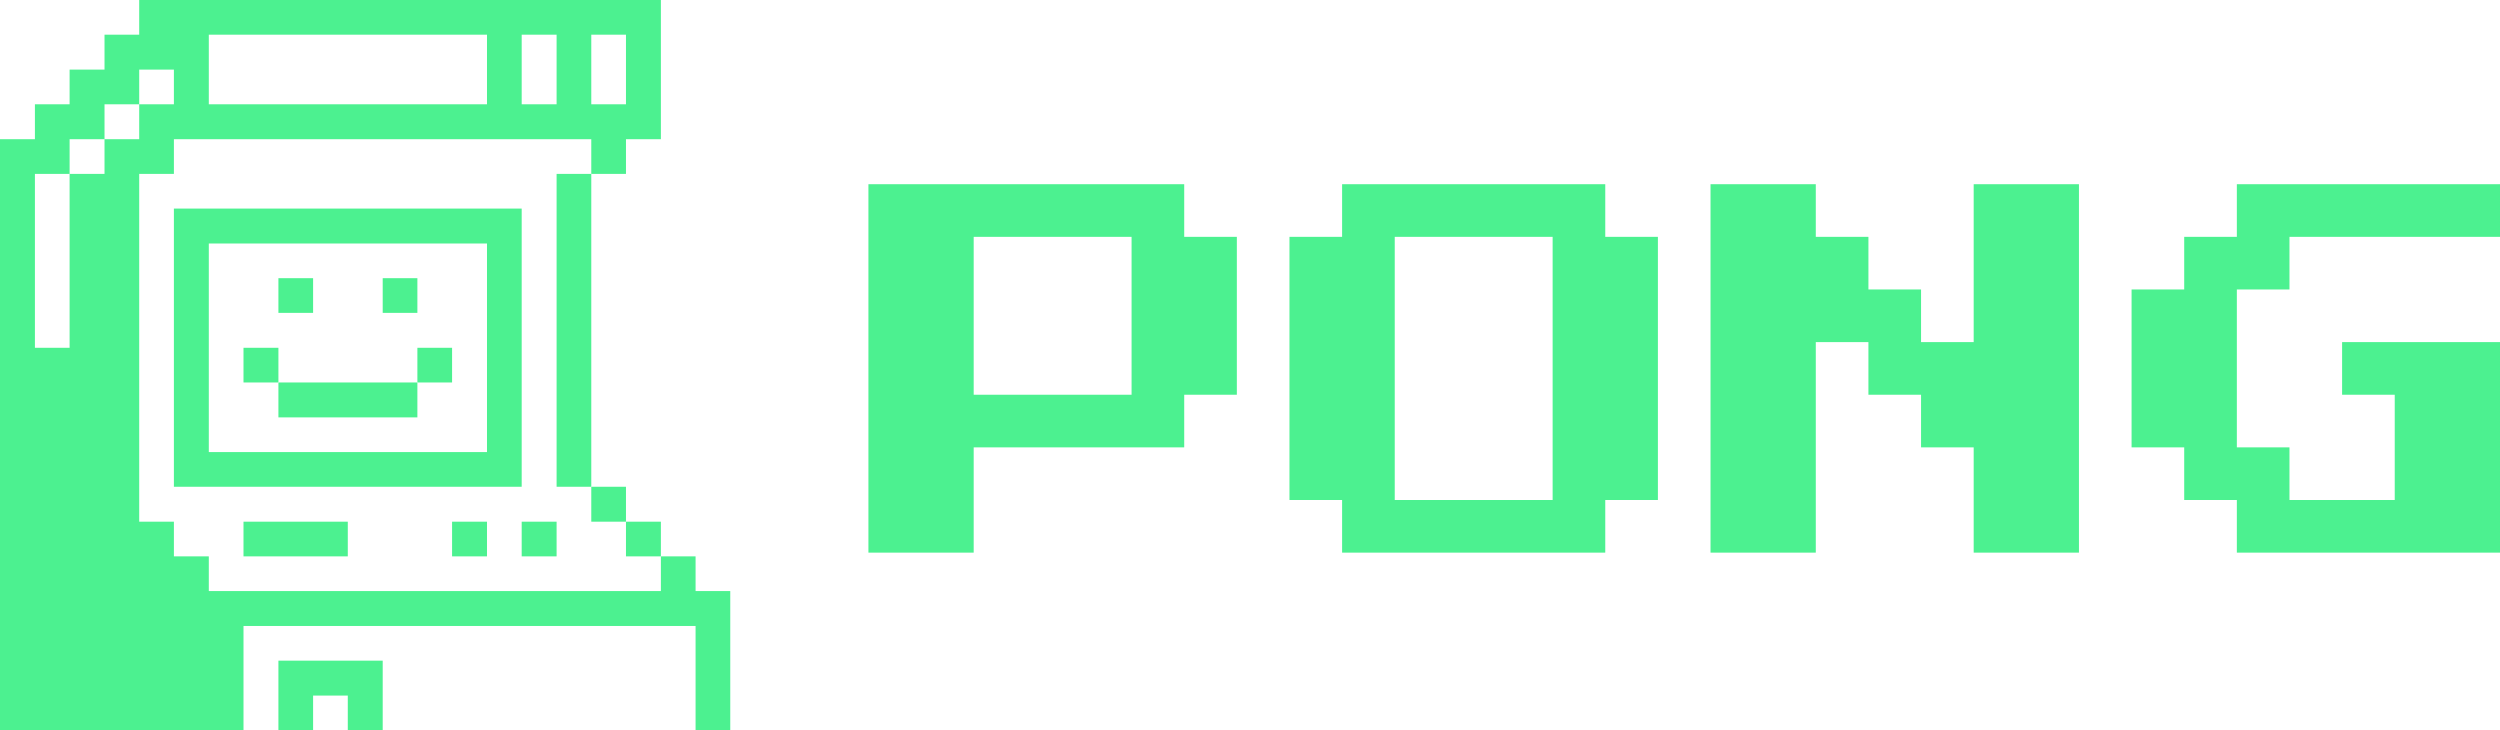 <svg width="380" height="111" viewBox="0 0 380 111" fill="none" xmlns="http://www.w3.org/2000/svg">
<path d="M5.307 15.852H10.58V10.58H15.887V5.272H21.159V0H100.455V21.159H95.148V26.432H89.875V21.159H26.432V26.432H21.159V79.296H26.432V84.568H31.739V89.841H100.455V84.568H105.728V89.841H111V111H105.728V95.148H37.012V111H0V21.159H5.307V15.852ZM89.875 15.852H95.148V5.272H89.875V15.852ZM79.296 15.852H84.603V5.272H79.296V15.852ZM31.739 15.852H74.023V5.272H31.739V15.852ZM5.307 52.864H10.58V26.432H15.887V21.159H21.159V15.852H26.432V10.58H21.159V15.852H15.887V21.159H10.58V26.432H5.307V52.864Z" fill="#4CF190"/>
<path d="M37.012 52.864H42.319V58.136H37.012V52.864Z" fill="#4CF190"/>
<path d="M37.012 79.296H52.864V84.568H37.012V79.296Z" fill="#4CF190"/>
<path d="M42.319 42.284H47.591V47.557H42.319V42.284Z" fill="#4CF190"/>
<path d="M42.319 111V100.42H58.171V111H52.864V105.727H47.591V111H42.319Z" fill="#4CF190"/>
<path d="M42.319 58.136L63.443 58.136V63.443H42.319L42.319 58.136Z" fill="#4CF190"/>
<path d="M58.171 42.284H63.443V47.557H58.171V42.284Z" fill="#4CF190"/>
<path d="M63.443 52.864H68.716V58.136L63.443 58.136V52.864Z" fill="#4CF190"/>
<path d="M68.716 79.296H74.023V84.568H68.716V79.296Z" fill="#4CF190"/>
<path d="M26.432 73.988V31.704H79.296V73.988H26.432ZM74.023 37.012H31.739V68.716H74.023V37.012Z" fill="#4CF190"/>
<path d="M79.296 79.296H84.603V84.568H79.296V79.296Z" fill="#4CF190"/>
<path d="M84.603 26.432H89.875V73.988H84.603V26.432Z" fill="#4CF190"/>
<path d="M89.875 73.988L95.148 73.988V79.296H89.875V73.988Z" fill="#4CF190"/>
<path d="M95.148 79.296H100.455V84.568L95.148 84.568V79.296Z" fill="#4CF190"/>
<path d="M132 84V28H180V36H188V60H180V68H148V84H132ZM148 60H172V36H148V60Z" fill="#4CF190"/>
<path d="M204 84V76H196V36H204V28H244V36H252V76H244V84H204ZM212 76H236V36H212V76Z" fill="#4CF190"/>
<path d="M260 84V28H276V36H284V44H292V52H300V28H316V84H300V68H292V60H284V52H276V84H260Z" fill="#4CF190"/>
<path d="M340 84V76H332V68H324V44H332V36H340V28H380V36H348V44H340V68H348V76H364V60H356V52H380V84H340Z" fill="#4CF190"/>
</svg>
